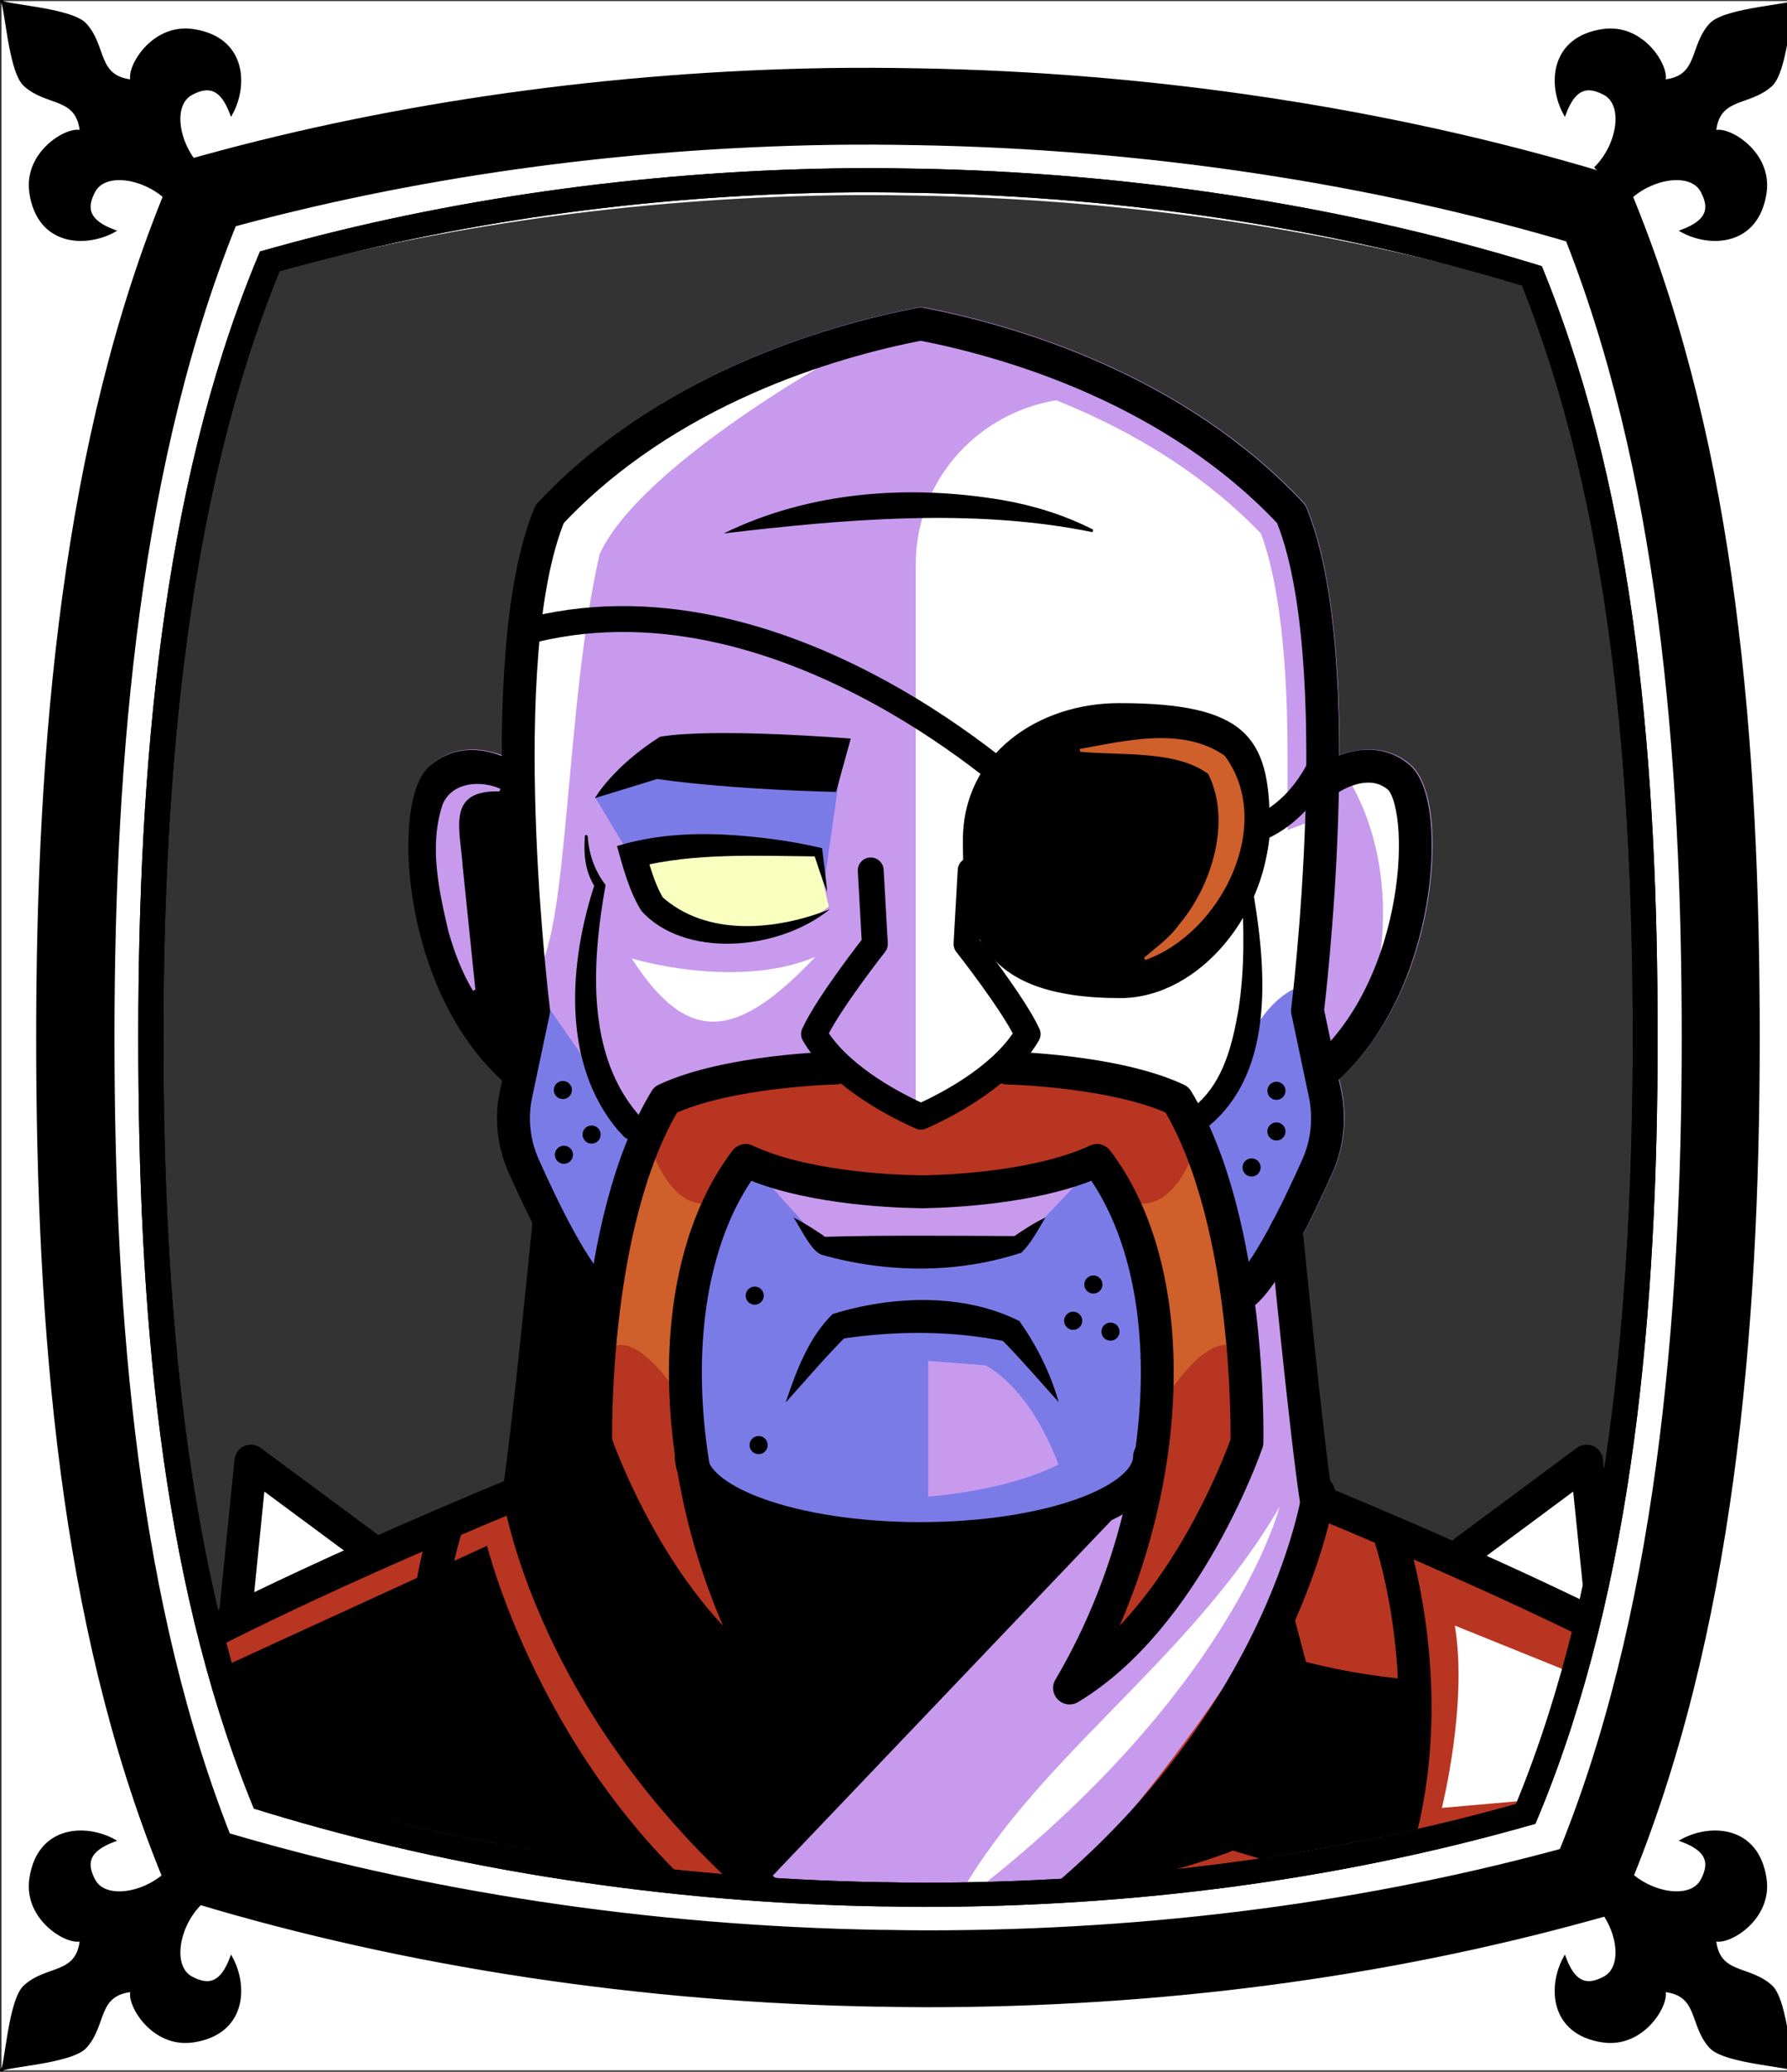 <svg id="Capa_2" xmlns="http://www.w3.org/2000/svg" xmlns:xlink="http://www.w3.org/1999/xlink" viewBox="0 0 69.02 80">
<rect x="0" y="0" width="69.02" height="80" fill="#333333" stroke="none"/>
<defs >
<style >
.cls-1{fill:#c89aed;}.cls-2{fill:#fff;}.cls-3{fill:#f8ffbf;}.cls-4{fill:#7b7be8;}.cls-5{fill:#a88347;}.cls-6{fill:#782ab5;}.cls-7{stroke-miterlimit:10;}.cls-7,.cls-8,.cls-9{stroke:#000;}.cls-7,.cls-8,.cls-9,.cls-10,.cls-11,.cls-12{fill:none;}.cls-8{stroke-width:1.27px;}.cls-8,.cls-9,.cls-10{stroke-linecap:round;stroke-linejoin:round;}.cls-10{stroke:#deb778;stroke-dasharray:0 0 0 4.06;}.cls-13{fill:url(#USGS_19_Inundación_de_tierra);}.cls-14{fill:#deb778;}.cls-12{stroke:#1d1d1b;stroke-dasharray:0 0 2 2;stroke-width:.3px;}.cls-15{fill:#cf5f2b;}.cls-16{fill:#fcf0c5;}.cls-17{fill:#b83521;}
</style>
<pattern id="USGS_19_Inundación_de_tierra" x="0" y="0" width="72" height="72" patternTransform="translate(-308.48 -15991) rotate(-90)" patternUnits="userSpaceOnUse" viewBox="0 0 72 72">
<g >
<rect class="cls-11" width="72" height="72">
</rect>
<g >
<line class="cls-12" x1="71" y1="71" x2="144.44" y2="71">
</line>
<line class="cls-12" x1="71" y1="67" x2="144.44" y2="67">
</line>
<line class="cls-12" x1="71" y1="63" x2="144.44" y2="63">
</line>
<line class="cls-12" x1="71" y1="59" x2="144.44" y2="59">
</line>
<line class="cls-12" x1="71" y1="55" x2="144.44" y2="55">
</line>
<line class="cls-12" x1="71" y1="51" x2="144.44" y2="51">
</line>
<line class="cls-12" x1="71" y1="47" x2="144.44" y2="47">
</line>
<line class="cls-12" x1="71" y1="43" x2="144.44" y2="43">
</line>
<line class="cls-12" x1="71" y1="39" x2="144.44" y2="39">
</line>
<line class="cls-12" x1="71" y1="35" x2="144.44" y2="35">
</line>
<line class="cls-12" x1="71" y1="31" x2="144.44" y2="31">
</line>
<line class="cls-12" x1="71" y1="27" x2="144.44" y2="27">
</line>
<line class="cls-12" x1="71" y1="23" x2="144.44" y2="23">
</line>
<line class="cls-12" x1="71" y1="19" x2="144.44" y2="19">
</line>
<line class="cls-12" x1="71" y1="15" x2="144.44" y2="15">
</line>
<line class="cls-12" x1="71" y1="11" x2="144.44" y2="11">
</line>
<line class="cls-12" x1="71" y1="7" x2="144.44" y2="7">
</line>
<line class="cls-12" x1="71" y1="3" x2="144.44" y2="3">
</line>
</g>
<g >
<line class="cls-12" x1="-1" y1="71" x2="72.44" y2="71">
</line>
<line class="cls-12" x1="-1" y1="67" x2="72.44" y2="67">
</line>
<line class="cls-12" x1="-1" y1="63" x2="72.44" y2="63">
</line>
<line class="cls-12" x1="-1" y1="59" x2="72.44" y2="59">
</line>
<line class="cls-12" x1="-1" y1="55" x2="72.44" y2="55">
</line>
<line class="cls-12" x1="-1" y1="51" x2="72.44" y2="51">
</line>
<line class="cls-12" x1="-1" y1="47" x2="72.44" y2="47">
</line>
<line class="cls-12" x1="-1" y1="43" x2="72.44" y2="43">
</line>
<line class="cls-12" x1="-1" y1="39" x2="72.44" y2="39">
</line>
<line class="cls-12" x1="-1" y1="35" x2="72.44" y2="35">
</line>
<line class="cls-12" x1="-1" y1="31" x2="72.44" y2="31">
</line>
<line class="cls-12" x1="-1" y1="27" x2="72.44" y2="27">
</line>
<line class="cls-12" x1="-1" y1="23" x2="72.44" y2="23">
</line>
<line class="cls-12" x1="-1" y1="19" x2="72.44" y2="19">
</line>
<line class="cls-12" x1="-1" y1="15" x2="72.44" y2="15">
</line>
<line class="cls-12" x1="-1" y1="11" x2="72.44" y2="11">
</line>
<line class="cls-12" x1="-1" y1="7" x2="72.44" y2="7">
</line>
<line class="cls-12" x1="-1" y1="3" x2="72.44" y2="3">
</line>
<line class="cls-12" x1="1.04" y1="69" x2="74.48" y2="69">
</line>
<line class="cls-12" x1="1.04" y1="65" x2="74.48" y2="65">
</line>
<line class="cls-12" x1="1.04" y1="61" x2="74.48" y2="61">
</line>
<line class="cls-12" x1="1.04" y1="57" x2="74.48" y2="57">
</line>
<line class="cls-12" x1="1.04" y1="53" x2="74.48" y2="53">
</line>
<line class="cls-12" x1="1.04" y1="49" x2="74.48" y2="49">
</line>
<line class="cls-12" x1="1.04" y1="45" x2="74.48" y2="45">
</line>
<line class="cls-12" x1="1.04" y1="41" x2="74.48" y2="41">
</line>
<line class="cls-12" x1="1.04" y1="37" x2="74.48" y2="37">
</line>
<line class="cls-12" x1="1.04" y1="33" x2="74.48" y2="33">
</line>
<line class="cls-12" x1="1.04" y1="29" x2="74.48" y2="29">
</line>
<line class="cls-12" x1="1.04" y1="25" x2="74.48" y2="25">
</line>
<line class="cls-12" x1="1.04" y1="21" x2="74.48" y2="21">
</line>
<line class="cls-12" x1="1.04" y1="17" x2="74.48" y2="17">
</line>
<line class="cls-12" x1="1.04" y1="13" x2="74.48" y2="13">
</line>
<line class="cls-12" x1="1.04" y1="9" x2="74.48" y2="9">
</line>
<line class="cls-12" x1="1.04" y1="5" x2="74.48" y2="5">
</line>
<line class="cls-12" x1="1.04" y1="1" x2="74.48" y2="1">
</line>
</g>
<g >
<line class="cls-12" x1="-73" y1="71" x2=".44" y2="71">
</line>
<line class="cls-12" x1="-73" y1="67" x2=".44" y2="67">
</line>
<line class="cls-12" x1="-73" y1="63" x2=".44" y2="63">
</line>
<line class="cls-12" x1="-73" y1="59" x2=".44" y2="59">
</line>
<line class="cls-12" x1="-73" y1="55" x2=".44" y2="55">
</line>
<line class="cls-12" x1="-73" y1="51" x2=".44" y2="51">
</line>
<line class="cls-12" x1="-73" y1="47" x2=".44" y2="47">
</line>
<line class="cls-12" x1="-73" y1="43" x2=".44" y2="43">
</line>
<line class="cls-12" x1="-73" y1="39" x2=".44" y2="39">
</line>
<line class="cls-12" x1="-73" y1="35" x2=".44" y2="35">
</line>
<line class="cls-12" x1="-73" y1="31" x2=".44" y2="31">
</line>
<line class="cls-12" x1="-73" y1="27" x2=".44" y2="27">
</line>
<line class="cls-12" x1="-73" y1="23" x2=".44" y2="23">
</line>
<line class="cls-12" x1="-73" y1="19" x2=".44" y2="19">
</line>
<line class="cls-12" x1="-73" y1="15" x2=".44" y2="15">
</line>
<line class="cls-12" x1="-73" y1="11" x2=".44" y2="11">
</line>
<line class="cls-12" x1="-73" y1="7" x2=".44" y2="7">
</line>
<line class="cls-12" x1="-73" y1="3" x2=".44" y2="3">
</line>
<line class="cls-12" x1="-70.96" y1="69" x2="2.48" y2="69">
</line>
<line class="cls-12" x1="-70.96" y1="65" x2="2.48" y2="65">
</line>
<line class="cls-12" x1="-70.96" y1="61" x2="2.48" y2="61">
</line>
<line class="cls-12" x1="-70.96" y1="57" x2="2.48" y2="57">
</line>
<line class="cls-12" x1="-70.96" y1="53" x2="2.48" y2="53">
</line>
<line class="cls-12" x1="-70.96" y1="49" x2="2.48" y2="49">
</line>
<line class="cls-12" x1="-70.96" y1="45" x2="2.48" y2="45">
</line>
<line class="cls-12" x1="-70.96" y1="41" x2="2.48" y2="41">
</line>
<line class="cls-12" x1="-70.96" y1="37" x2="2.48" y2="37">
</line>
<line class="cls-12" x1="-70.96" y1="33" x2="2.48" y2="33">
</line>
<line class="cls-12" x1="-70.96" y1="29" x2="2.48" y2="29">
</line>
<line class="cls-12" x1="-70.96" y1="25" x2="2.48" y2="25">
</line>
<line class="cls-12" x1="-70.96" y1="21" x2="2.48" y2="21">
</line>
<line class="cls-12" x1="-70.96" y1="17" x2="2.48" y2="17">
</line>
<line class="cls-12" x1="-70.96" y1="13" x2="2.48" y2="13">
</line>
<line class="cls-12" x1="-70.96" y1="9" x2="2.48" y2="9">
</line>
<line class="cls-12" x1="-70.96" y1="5" x2="2.48" y2="5">
</line>
<line class="cls-12" x1="-70.96" y1="1" x2="2.48" y2="1">
</line>
</g>
</g>
</pattern>
</defs>

<g id="Characters">
<path class="cls-1" d="M35.99,12.68s-9.66,1.82-14.77,7.16c-1.48,4.77-1.02,10.11-1.02,10.11,0,0-2.61-1.14-3.52,.68s.23,8.52,3.07,10.91l-.23,2.73,1.7,3.86-.91,9.77-5.91,1.82-4.66-2.84-.45,5.57-2.61,1.48v8.52l30.22,6.59,26.47-9.32,.45-5.79-1.7-.91-.91-6.36-4.88,3.64-5.11-2.27-1.59-10.11s2.14-3.26,1.82-4.88-.45-1.93-.45-1.93c0,0,3.75-3.29,3.52-7.95,.11-3.64-1.48-4.2-3.18-3.07-.45-7.5-1.36-10.56-1.36-10.56,0,0-6.59-5.91-13.97-6.82Z">
</path>
<path class="cls-17" d="M7.52,63.26l12.59-5.4s7.19,14.69,12.29,17.59c6.32-.31,6.99-.6,6.99-.6,0,0,9.09-9.39,11.59-16.69,5.2,1.8,10.69,4.6,10.69,4.6l-2.6,9.59s-18.69,5.5-35.37,2.5c-12.69-2.2-13.89-3.6-13.89-3.6l-2.3-7.99Z">
</path>
<path class="cls-2" d="M35.37,21.83V59.21s6.92,.91,9.65-2.51,4.26-8.51,4.26-8.51l2.17-5.19-.72-4.24s.47-16.44-.76-19.28c-1.65-1.26-3.37-2.36-5.05-3.29-4.29-2.37-9.55,.72-9.55,5.62Z">
</path>
<path class="cls-1" d="M35.56,13.9c3.24,.66,8.97,2.37,13.14,6.7,.49,1.3,1.03,3.82,1.03,8.58v2.87s2.7-1,2.7-1c.16-.06,.32-.09,.44-.09,.1,0,.16,.02,.22,.05,.08,.17,.22,.69,.22,1.62,0,2.41-.9,5.69-2.96,7.58l-.84,.77,.23,1.11,.09,.42c.14,.67,.07,1.35-.21,1.96-1.56,3.5-2.33,4.28-2.46,4.4l-.8,.7,.13,1.06c.29,2.27,.31,4.18,.3,4.82-.16,.44-.61,1.57-1.33,2.92l1-4.01-4.08,2.35c-1.41,.81-4.09,1.33-6.83,1.33s-5.37-.51-6.78-1.3l-4.04-2.26,.98,3.89c-.72-1.34-1.17-2.47-1.33-2.92,0-.62,.01-2.5,.3-4.77l.14-1.1-.86-.7c-.08-.07-.84-.76-2.47-4.42-.28-.62-.35-1.29-.21-1.94l.09-.41,.24-1.12-.84-.77c-2.06-1.89-2.98-5.18-2.97-7.6,0-.93,.15-1.45,.22-1.62,.06-.03,.12-.05,.22-.05,.13,0,.29,.03,.45,.1l2.71,1.03v-2.9c0-4.77,.54-7.29,1.03-8.59,4.15-4.31,9.89-6.03,13.16-6.7m0-2.03s-.08,0-.12,.01c-3.48,.67-10.01,2.54-14.67,7.53-.05,.06-.09,.12-.12,.19-.98,2.37-1.27,6.05-1.27,9.58-.35-.13-.74-.23-1.16-.23-.53,0-1.09,.15-1.59,.58-.74,.64-.86,2.2-.86,3.08,0,2.69,.95,6.63,3.62,9.08l-.09,.41c-.23,1.07-.11,2.17,.34,3.17,1.24,2.79,2.26,4.52,3.03,5.15-.35,2.83-.31,5.1-.31,5.28,0,.06,.01,.13,.03,.19,.1,.28,2.44,7.01,7.12,9.82,.1,.06,.22,.09,.33,.09,.16,0,.32-.06,.45-.18,.21-.2,.25-.52,.1-.77-1.18-2-2.05-4.18-2.6-6.37,1.83,1.02,4.85,1.56,7.76,1.56s6.01-.55,7.83-1.6c-.55,2.2-1.42,4.4-2.62,6.41-.15,.25-.11,.57,.1,.77,.12,.12,.28,.18,.45,.18,.11,0,.22-.03,.33-.09,4.68-2.81,7.02-9.53,7.12-9.82,.02-.06,.03-.13,.03-.19,0-.18,.05-2.48-.32-5.33,.77-.67,1.76-2.37,2.98-5.09,.44-.99,.56-2.08,.34-3.17l-.09-.44c2.66-2.45,3.61-6.38,3.6-9.06,0-.88-.12-2.45-.86-3.08-.5-.43-1.06-.58-1.59-.58-.41,0-.8,.09-1.14,.22,0-3.53-.29-7.21-1.27-9.57-.03-.07-.07-.14-.12-.19-4.67-4.99-11.18-6.86-14.65-7.53-.04,0-.08-.01-.12-.01h0Z">
</path>
<path class="cls-4" d="M21,38.63l3.5,5.05s3.69,2.24,8.94,2.33,9.14-.78,9.14-.78c0,0,4.57-1.26,5.25-3.89s2.24-3.3,2.62-3.3c.29,3.11,.97,5.73,.97,5.73,0,0-2.04,4.37-3.4,6.03-.39,3.79-2.24,7.48-7.19,8.84s-12.05-.49-13.61-1.65c-2.04-2.14-4.76-7.97-4.76-7.97,0,0-3.89-5.15-1.46-10.4Z">
</path>
<path class="cls-17" d="M32.39,41.08s-5.48,.64-6.85,1.53c-2.74,6.13-2.34,13.46-2.34,13.46,0,0,1.77,6.13,5.64,8.22-3.14-9.35-2.66-15.23,0-19.35,3.79,1.61,10.96,1.29,13.38-.08,4.35,6.05,1.29,15.15,.4,18.62,3.55-2.58,5.56-8.38,5.56-8.38,0,0,.08-8.95-2.9-12.82-3.14-1.05-6.37-1.29-6.37-1.29l-3.39,2.26-3.14-2.18Z">
</path>
<path class="cls-3" d="M32.01,35l-.49-2.08s-5.46-.25-6.99,.31c.8,2.57,4.6,3.92,7.48,1.78Z">
</path>
<path d="M20.12,30.33s-1.85-1.66-3.07-.13-.77,6.52,.38,8.37,2.3,2.75,2.3,2.75l.89-2.43-.51-8.56Z">
</path>
<path class="cls-1" d="M35.85,52.55v5.24s3.03-.21,5.03-1.24c-1.17-3.1-2.83-3.83-2.83-3.83l-2.21-.17Z">
</path>
<path class="cls-1" d="M29.51,45.51l2.4,2.67,7.4-.07,2.47-2.6s-6.23,1.37-12.26,0Z">
</path>
<path class="cls-15" d="M25.14,44.28s.82,2.88,2.74,2.05c-1.92,5-1.23,8.22-1.23,8.22,0,0-2.12-3.77-3.36-2.26,.41-4.73,1.85-8.01,1.85-8.01Z">
</path>
<path class="cls-15" d="M46.17,44.28s-.82,2.88-2.74,2.05c1.92,5,1.23,8.22,1.23,8.22,0,0,2.12-3.77,3.36-2.26-.41-4.73-1.85-8.01-1.85-8.01Z">
</path>
<path class="cls-2" d="M51.89,29.81s2.57,3.3,1.04,8.92c2.75-5.19,1.95-8.49,1.04-8.86s-2.08-.06-2.08-.06Z">
</path>
<path d="M43.34,58.27l-13.67,14.34s-8.2-6.8-9.78-14.83c1.24-6.55,1.24-9.03,1.24-9.03l1.99,1.41,.08,5.8s2.73,6.38,5.47,8.12c-1.49-4.89-1.41-6.46-1.41-6.46,0,0,6.05,3.48,16.08,.66Z">
</path>
<path class="cls-2" d="M32.06,13.93s-7.39,4.13-8.9,7.47c-1.35,5.8-1.19,15.18-2.54,16.22-.87-10.33,.72-18.05,.72-18.05,0,0,6.2-4.37,10.73-5.64Z">
</path>
<circle cx="22.85" cy="43.81" r=".35">
</circle>
<circle cx="42.89" cy="51.42" r=".35">
</circle>
<circle cx="21.78" cy="44.59" r=".35">
</circle>
<circle cx="21.74" cy="42.09" r=".35">
</circle>
<circle cx="42.23" cy="49.6" r=".35">
</circle>
<circle cx="49.3" cy="43.69" r=".35">
</circle>
<circle cx="49.3" cy="42.12" r=".35">
</circle>
<circle cx="48.34" cy="45.08" r=".35">
</circle>
<circle cx="29.15" cy="50.03" r=".35">
</circle>
<circle cx="41.45" cy="51" r=".35">
</circle>
<circle cx="29.3" cy="55.8" r=".35">
</circle>
<path d="M18.81,59.68s2.31,9.43,10.32,15.15,12.3,3.72,12.3,3.72l-33.63-4.4,.17-9.49,10.84-4.97Z">
</path>
<path d="M49.64,61.18s-3.16,6.94-8.61,12.04c4.48-.88,6.59-1.76,6.59-1.76l5.63,1.67s1.85-6.15,1.41-8.26c-2.37-.18-4.22-.7-4.22-.7l-.79-2.99Z">
</path>
<path class="cls-2" d="M49.42,58.19s-1.89,7.46-12.63,15.5c2.95-5.66,9.1-9.43,12.63-15.5Z">
</path>
<polygon class="cls-2" points="56.13 60.22 61.36 56.77 61.72 62.95 56.13 60.22">
</polygon>
<polygon class="cls-2" points="14.3 59.98 9.79 56.65 9.19 62.83 14.3 59.98">
</polygon>
<path class="cls-2" d="M56.19,62.77l6.24,2.52,.1,3.92-6.84,.6s1.01-4.02,.5-7.04Z">
</path>
<polygon class="cls-4" points="32.51 29.39 31.87 33.86 31.55 32.97 24.33 33.03 22.99 30.79 26.12 29.39 32.51 29.39">
</polygon>
<path class="cls-8" d="M48.01,49.96c.89-.71,2.14-3.29,2.87-4.93,.39-.87,.49-1.84,.3-2.78l-.68-3.22s1.68-13.59-.63-19.18c-4.5-4.81-10.79-6.66-14.31-7.34-3.52,.68-9.83,2.53-14.33,7.34-2.31,5.59-.62,19.18-.62,19.18l-.68,3.22c-.2,.94-.09,1.91,.3,2.78,.73,1.64,1.98,4.22,2.87,4.93">
</path>
<path class="cls-8" d="M19.97,41.39c-3.87-3.36-4.13-10.33-2.93-11.36s2.75,.09,2.75,.09">
</path>
<path class="cls-8" d="M51.28,30.11s1.55-1.12,2.75-.09,.95,8.01-2.93,11.36">
</path>
<path class="cls-8" d="M38.9,41.24s4.15,.09,6.56,1.22c2.9,4.79,2.7,13.24,2.7,13.24,0,0-2.31,6.76-6.85,9.48,3.95-6.67,4.63-15.68,1.06-20.37-2.1,.98-5.24,1.18-6.67,1.21h-.13c-1.38-.02-4.63-.2-6.77-1.21-3.57,4.69-2.89,13.7,1.06,20.37-4.53-2.72-6.85-9.48-6.85-9.48,0,0-.2-8.45,2.7-13.24,2.41-1.13,6.56-1.22,6.56-1.22">
</path>
<path class="cls-8" d="M44.4,56.24c0,1.75-3.96,3.17-8.85,3.17s-8.85-1.42-8.85-3.17">
</path>
<path d="M30.64,47.01c.49,.25,.94,.54,1.37,.85l-.2-.1c2.17-.07,5.23-.04,7.42-.03,0,0-.18,.09-.18,.09,.42-.29,.85-.58,1.33-.81-.29,.48-.55,.99-.93,1.36-2.49,.82-5.21,.79-7.72,.08-.42-.16-.8-1.03-1.09-1.45h0Z">
</path>
<path d="M30.35,54.14c.4-1.19,.89-2.51,1.81-3.4,2.29-.71,5.04-.82,7.21,.27,.68,.96,1.2,2.01,1.52,3.13-.78-.86-1.51-1.72-2.28-2.49l.24,.15c-2.12-.43-4.25-.42-6.38-.1,0,0,.27-.16,.27-.16-.81,.8-1.57,1.7-2.38,2.6h0Z">
</path>
<path class="cls-9" d="M37.49,33.61l-.16,2.84s1.82,2.31,2.36,3.48c-.87,1.5-2.82,2.61-4.12,3.19-1.3-.58-3.26-1.69-4.13-3.19,.53-1.17,2.35-3.48,2.35-3.48l-.16-2.84">
</path>
<path d="M22.7,32.29c.04,.69,.28,1.36,.69,1.88-.55,3.08-.81,6.93,1.65,9.27,.03,.03-.05,.06-.06,.08,0,0-.32,.29-.32,.29l-.22,.13c-.28,.15-.37-.12-.54-.26-2.25-2.62-1.92-6.57-.91-9.6,0,0,.09,.32,.09,.32-.5-.68-.54-1.42-.49-2.11,0-.06,.09-.07,.1,0h0Z">
</path>
<path d="M49.03,32.29c-.03,.58-.3,1.61-.68,1.85,.54,3.05,.98,7.21-1.71,9.38,0,0-.02,0-.02,0l-.04-.08-.2-.39c-.03-.09-.21-.41-.12-.44,1-.9,1.34-2.28,1.57-3.6,.25-1.57,.22-3.22,.12-4.88,0-.09,.04-.17,.1-.21,.43-.32,.7-.99,.88-1.62,0-.06,.11-.06,.1,0h0Z">
</path>
<path d="M49.04,31.8c0,3.36-2.68,6.74-5.77,6.74-5.55,0-6.08-2.73-6.08-6.09s2.94-5.3,6.03-5.3c4.87,0,5.82,1.29,5.82,4.65Z">
</path>
<path class="cls-7" d="M39.84,30.89s-9.66-9.26-19.69-6.46">
</path>
<path class="cls-7" d="M47.06,32.25c.19,.06,2.67,.19,4.1-2.98">
</path>
<path d="M32.04,35.12c-2.03,1.63-5.64,1.87-7.27,.05-.47-.76-.7-1.65-.94-2.5,1.37-.42,2.81-.51,4.18-.44,1.26,.07,2.51,.23,3.74,.52,.07,.57,.15,1.13,.2,1.7-.2-.5-.36-1.01-.53-1.52l.15,.14c-2.31-.02-4.77-.15-6.98,.42,0,0,.34-.61,.34-.61,.19,.6,.34,1.2,.65,1.74,0,0,.07,.07-.04-.02,1.74,1.59,4.44,1.33,6.51,.51h0Z">
</path>
<path d="M22.97,30.82s1.74-.53,2.41-.74c3.05,.43,6.91,.5,6.91,.5l.57-2.06s-5.28-.43-7.37-.07c-1.84,1.17-2.52,2.38-2.52,2.38Z">
</path>
<path d="M27.95,20.6c3.32-1.63,7.17-1.9,10.77-1.29,1.21,.21,2.4,.58,3.5,1.14l-.02,.1c-4.66-.96-9.76-.48-14.26,.05h0Z">
</path>
<path class="cls-8" d="M21.2,47.22s-.77,7.91-1.16,10.42c-9.07,3.76-13.03,5.98-13.03,5.98">
</path>
<path class="cls-8" d="M49.68,47.51s.77,7.91,1.16,10.42c9.07,3.76,13.03,5.98,13.03,5.98">
</path>
<path class="cls-8" d="M20.04,57.64s1.37,9.76,12.22,17.51">
</path>
<path class="cls-8" d="M17.26,58.89s-2.44,7.26,.56,13.96">
</path>
<polyline class="cls-8" points="14.39 59.9 9.69 56.42 9.09 62.39">
</polyline>
<path class="cls-8" d="M50.93,57.64s-1.37,9.76-12.22,17.51">
</path>
<path class="cls-8" d="M53.72,59.43s2.44,7.26-.56,13.96">
</path>
<polyline class="cls-8" points="56.59 59.9 61.28 56.42 61.89 62.39">
</polyline>
<path class="cls-2" d="M24.4,37.01s4.02,1.23,7.09-.06c-3.01,3.18-4.91,3.46-7.09,.06Z">
</path>
<path class="cls-15" d="M41.7,28.92c1.8-.32,3.98-.87,5.6,.26,1.98,2.66-.17,6.88-3.07,7.89,0,0-.04-.09-.04-.09,.5-.43,1-.78,1.35-1.28,1.29-1.52,2.03-4.04,1.12-5.82-1.25-.91-3.29-.7-4.94-.85,0,0-.02-.1-.02-.1h0Z">
</path>
<path class="cls-1" d="M19.29,30.56c-2.07-.06-1.51,1.47-1.42,2.89,0,0,.49,4.76,.49,4.76l-.09,.05c-.43-.71-.72-1.49-.95-2.29-.37-1.59-.76-3.32-.22-4.92,.37-.86,1.47-.93,2.23-.59,0,0-.04,.09-.04,.09h0Z">
</path>
</g>
 <g
     id="g2850">
    <g
       id="g2837">
      <path
         id="path1951"
         d="M 0.057 0.043 L 0.057 79.943 L 69.309 79.943 L 69.309 0.043 L 0.057 0.043 z M 33.615 3.596 C 34.206 3.596 34.787 3.605 35.422 3.615 C 44.431 3.767 53.471 5.134 61.561 7.555 L 62.064 7.707 L 62.25 8.164 C 66.07 17.605 66.99 28.726 66.99 40.062 C 66.99 51.399 65.973 63.026 61.988 72.578 L 61.791 73.045 L 61.275 73.186 C 53.274 75.404 44.692 76.529 35.76 76.529 C 35.212 76.529 34.676 76.52 34.15 76.51 L 33.943 76.51 C 24.902 76.358 15.86 74.99 7.793 72.559 L 7.289 72.406 L 7.104 71.951 C 3.294 62.52 2.375 51.369 2.375 40.062 C 2.375 28.756 3.382 17.127 7.355 7.555 L 7.553 7.09 L 8.066 6.947 C 15.51 4.891 23.785 3.737 32.006 3.605 C 32.542 3.595 33.079 3.596 33.615 3.596 z "
         style="opacity:1;vector-effect:none;fill:#ffffff;fill-opacity:1;fill-rule:nonzero;stroke:none;stroke-width:1.952;stroke-linecap:butt;stroke-linejoin:miter;stroke-miterlimit:4;stroke-dasharray:none;stroke-dashoffset:0;stroke-opacity:1" />
    </g>
    <path
       id="path1154-8-2"
       d="m 33.675,6.611 c 0.558,0 1.115,0.01 1.683,0.019 8.427,0.143 16.803,1.405 24.363,3.67 3.573,8.831 4.444,19.417 4.444,29.762 0,10.344 -0.953,21.399 -4.681,30.335 -7.436,2.064 -15.43,3.274 -23.774,3.274 -0.506,0 -1.012,-0.01 -1.518,-0.019 h -0.176 C 25.568,73.509 17.192,72.089 9.643,69.814 6.08,61.002 5.209,50.415 5.209,40.062 c 0,-10.353 0.953,-21.389 4.661,-30.325 C 16.82,7.816 24.463,6.745 32.178,6.621 c 0.496,-0.01 1.002,-0.01 1.498,-0.01 m 0,-0.956 c -0.506,0 -1.012,0 -1.518,0.01 C 24.401,5.789 16.593,6.879 9.57,8.819 L 9.085,8.953 8.899,9.392 C 5.15,18.424 4.2,29.394 4.2,40.062 c 0,10.668 0.868,21.189 4.462,30.087 l 0.176,0.43 0.475,0.143 c 7.612,2.294 16.142,3.584 24.673,3.727 h 0.196 c 0.496,0.01 1.002,0.019 1.518,0.019 8.427,0 16.524,-1.061 24.074,-3.154 l 0.485,-0.134 0.186,-0.44 c 3.759,-9.013 4.72,-19.984 4.72,-30.679 0,-10.695 -0.868,-21.189 -4.472,-30.096 L 60.517,9.536 60.042,9.392 C 52.41,7.108 43.879,5.818 35.379,5.675 34.78,5.665 34.233,5.656 33.675,5.656 Z"
       style="fill:#ff0000;stroke:#ffffff;stroke-width:1.843;stroke-miterlimit:4;stroke-dasharray:none" />
    <path
       id="path1154"
       d="m 33.615,4.608 c 0.591,0 1.182,0.01 1.784,0.02 8.932,0.152 17.81,1.489 25.822,3.89 3.787,9.36 4.71,20.58 4.71,31.544 0,10.964 -1.01,22.681 -4.962,32.152 -7.881,2.188 -16.354,3.302 -25.198,3.302 -0.536,0 -1.073,-0.01 -1.609,-0.02 H 33.976 C 25.022,75.344 16.145,74.007 8.143,71.596 4.366,62.256 3.444,51.036 3.444,40.062 c 0,-10.974 1.01,-22.67 4.94,-32.142 7.367,-2.036 15.467,-3.171 23.644,-3.302 0.525,-0.01 1.062,-0.01 1.587,-0.01 m 0,-1.013 c -0.536,0 -1.073,0 -1.609,0.01 C 23.785,3.737 15.51,4.891 8.066,6.948 L 7.552,7.09 7.355,7.556 C 3.381,17.128 2.374,28.755 2.374,40.062 c 0,11.307 0.919,22.458 4.729,31.889 l 0.186,0.456 0.504,0.152 c 8.067,2.431 17.109,3.799 26.151,3.951 h 0.208 c 0.525,0.01 1.062,0.02 1.609,0.02 8.932,0 17.514,-1.124 25.516,-3.343 l 0.514,-0.142 0.197,-0.466 c 3.984,-9.552 5.002,-21.18 5.002,-32.517 0,-11.336 -0.919,-22.458 -4.74,-31.899 L 62.064,7.708 61.561,7.556 C 53.471,5.135 44.43,3.767 35.421,3.615 c -0.635,-0.01 -1.215,-0.02 -1.806,-0.02 z"
       style="fill:#000000;stroke:#000000;stroke-width:1.954;stroke-miterlimit:4;stroke-dasharray:none" />
    <g
       id="g1810">
      <path
         d="M 6.513,7.743 C 5.649,6.848 4.059,6.568 3.627,7.382 3.284,8.029 3.363,8.531 4.395,8.92 3.296,9.519 1.486,9.445 1.189,7.447 0.953,5.855 2.675,4.886 3.14,5.092 3.003,3.682 1.822,4.069 0.958,3.281 0.343,2.719 0.231,-0.026 0.056,0.044 -0.014,0.219 2.732,0.33 3.294,0.946 4.082,1.81 3.694,2.991 5.104,3.128 4.899,2.662 5.868,0.941 7.459,1.177 9.457,1.473 9.531,3.284 8.933,4.383 8.543,3.35 8.042,3.272 7.394,3.615 6.58,4.046 6.86,5.637 7.756,6.501"
         style="fill:#000000;stroke:#000000;stroke-width:0.111px;stroke-linecap:butt;stroke-linejoin:miter;stroke-opacity:1"
         id="path1737-3" />
      <path
         d="m 62.851,7.743 c 0.865,-0.895 2.455,-1.175 2.886,-0.361 0.343,0.647 0.265,1.149 -0.768,1.538 1.099,0.599 2.909,0.525 3.206,-1.473 0.236,-1.592 -1.485,-2.56 -1.951,-2.355 0.137,-1.41 1.318,-1.022 2.181,-1.81 0.616,-0.562 0.727,-3.308 0.902,-3.238 0.07,0.175 -2.676,0.286 -3.238,0.902 C 65.283,1.81 65.67,2.991 64.26,3.128 64.465,2.662 63.497,0.941 61.905,1.177 c -1.998,0.296 -2.072,2.107 -1.473,3.206 0.389,-1.033 0.891,-1.111 1.538,-0.768 0.814,0.431 0.534,2.022 -0.361,2.886"
         style="fill:#000000;stroke:#000000;stroke-width:0.111px;stroke-linecap:butt;stroke-linejoin:miter;stroke-opacity:1"
         id="path1737-3-5" />
      <path
         d="m 62.851,72.244 c 0.865,0.895 2.455,1.175 2.886,0.361 0.343,-0.647 0.265,-1.149 -0.768,-1.538 1.099,-0.599 2.909,-0.525 3.206,1.473 0.236,1.592 -1.485,2.56 -1.951,2.355 0.137,1.41 1.318,1.022 2.181,1.81 0.616,0.562 0.727,3.308 0.902,3.238 0.07,-0.175 -2.676,-0.286 -3.238,-0.902 -0.788,-0.864 -0.401,-2.045 -1.81,-2.181 0.205,0.465 -0.764,2.187 -2.355,1.951 -1.998,-0.296 -2.072,-2.107 -1.473,-3.206 0.389,1.033 0.891,1.111 1.538,0.768 0.814,-0.431 0.534,-2.022 -0.361,-2.886"
         style="fill:#000000;stroke:#000000;stroke-width:0.111px;stroke-linecap:butt;stroke-linejoin:miter;stroke-opacity:1"
         id="path1737-3-7" />
      <path
         d="M 6.513,72.244 C 5.649,73.14 4.059,73.42 3.627,72.606 3.284,71.958 3.363,71.457 4.395,71.067 c -1.099,-0.599 -2.909,-0.525 -3.206,1.473 -0.236,1.592 1.485,2.56 1.951,2.355 -0.137,1.41 -1.318,1.022 -2.181,1.81 -0.616,0.562 -0.727,3.308 -0.902,3.238 C -0.014,79.769 2.732,79.657 3.294,79.042 4.082,78.178 3.694,76.997 5.104,76.86 4.899,77.325 5.868,79.047 7.459,78.811 9.457,78.514 9.531,76.704 8.933,75.605 8.543,76.637 8.042,76.716 7.394,76.373 6.58,75.941 6.86,74.351 7.756,73.487"
         style="fill:#000000;stroke:#000000;stroke-width:0.111px;stroke-linecap:butt;stroke-linejoin:miter;stroke-opacity:1"
         id="path1737-3-5-5" />
    </g>
    <path
       id="path1154-9"
       d="m 33.713,7.426 c 0.537,0 1.074,0.009 1.62,0.019 8.112,0.14 16.174,1.371 23.451,3.581 3.44,8.616 4.277,18.945 4.277,29.037 0,10.092 -0.917,20.878 -4.506,29.596 -7.158,2.014 -14.852,3.04 -22.884,3.04 -0.487,0 -0.974,-0.009 -1.461,-0.019 H 34.041 C 25.909,72.54 17.847,71.309 10.58,69.089 7.15,60.492 6.312,50.163 6.312,40.062 c 0,-10.101 0.918,-20.868 4.486,-29.587 6.69,-1.874 14.047,-2.919 21.473,-3.04 0.477,-0.009 0.964,-0.009 1.441,-0.009 m 0,-0.932 c -0.487,0 -0.974,0 -1.461,0.009 C 24.786,6.624 17.27,7.687 10.511,9.58 L 10.043,9.71 9.864,10.139 c -3.609,8.812 -4.523,19.515 -4.523,29.923 0,10.408 0.835,20.673 4.295,29.354 l 0.169,0.42 0.457,0.14 c 7.327,2.238 15.538,3.497 23.749,3.637 h 0.189 c 0.477,0.009 0.964,0.019 1.461,0.019 8.112,0 15.906,-1.035 23.173,-3.077 l 0.467,-0.131 0.179,-0.429 c 3.619,-8.793 4.543,-19.497 4.543,-29.932 0,-10.435 -0.835,-20.673 -4.304,-29.363 l -0.169,-0.42 -0.457,-0.14 C 51.746,7.911 43.535,6.652 35.353,6.512 34.777,6.503 34.25,6.493 33.713,6.493 Z"
       style="fill:#000000;stroke:none;stroke-width:1.786;stroke-miterlimit:4;stroke-dasharray:none" />
    <path
       id="path1154-9-3"
       d="m 33.713,7.426 c 0.537,0 1.074,0.009 1.62,0.019 8.112,0.14 16.174,1.371 23.451,3.581 3.44,8.616 4.277,18.945 4.277,29.037 0,10.092 -0.917,20.878 -4.506,29.596 -7.158,2.014 -14.852,3.04 -22.884,3.04 -0.487,0 -0.974,-0.009 -1.461,-0.019 H 34.041 C 25.909,72.54 17.847,71.309 10.58,69.089 7.15,60.492 6.312,50.163 6.312,40.062 c 0,-10.101 0.918,-20.868 4.486,-29.587 6.69,-1.874 14.047,-2.919 21.473,-3.04 0.477,-0.009 0.964,-0.009 1.441,-0.009 m 0,-0.932 c -0.487,0 -0.974,0 -1.461,0.009 C 24.786,6.624 17.27,7.687 10.511,9.58 L 10.043,9.71 9.864,10.139 C 6.256,18.951 5.341,29.654 5.341,40.062 c 0,10.408 0.835,20.673 4.295,29.354 l 0.169,0.42 0.457,0.14 c 7.327,2.238 15.538,3.497 23.749,3.637 h 0.189 c 0.477,0.009 0.964,0.019 1.461,0.019 8.112,0 15.906,-1.035 23.173,-3.077 l 0.467,-0.131 0.179,-0.429 c 3.619,-8.793 4.543,-19.497 4.543,-29.932 0,-10.435 -0.835,-20.673 -4.304,-29.363 l -0.169,-0.42 -0.457,-0.14 C 51.746,7.911 43.535,6.652 35.353,6.512 34.777,6.503 34.25,6.493 33.713,6.493 Z"
       style="fill:#000000;stroke:none;stroke-width:1.786;stroke-miterlimit:4;stroke-dasharray:none" />
  </g>
</svg>

